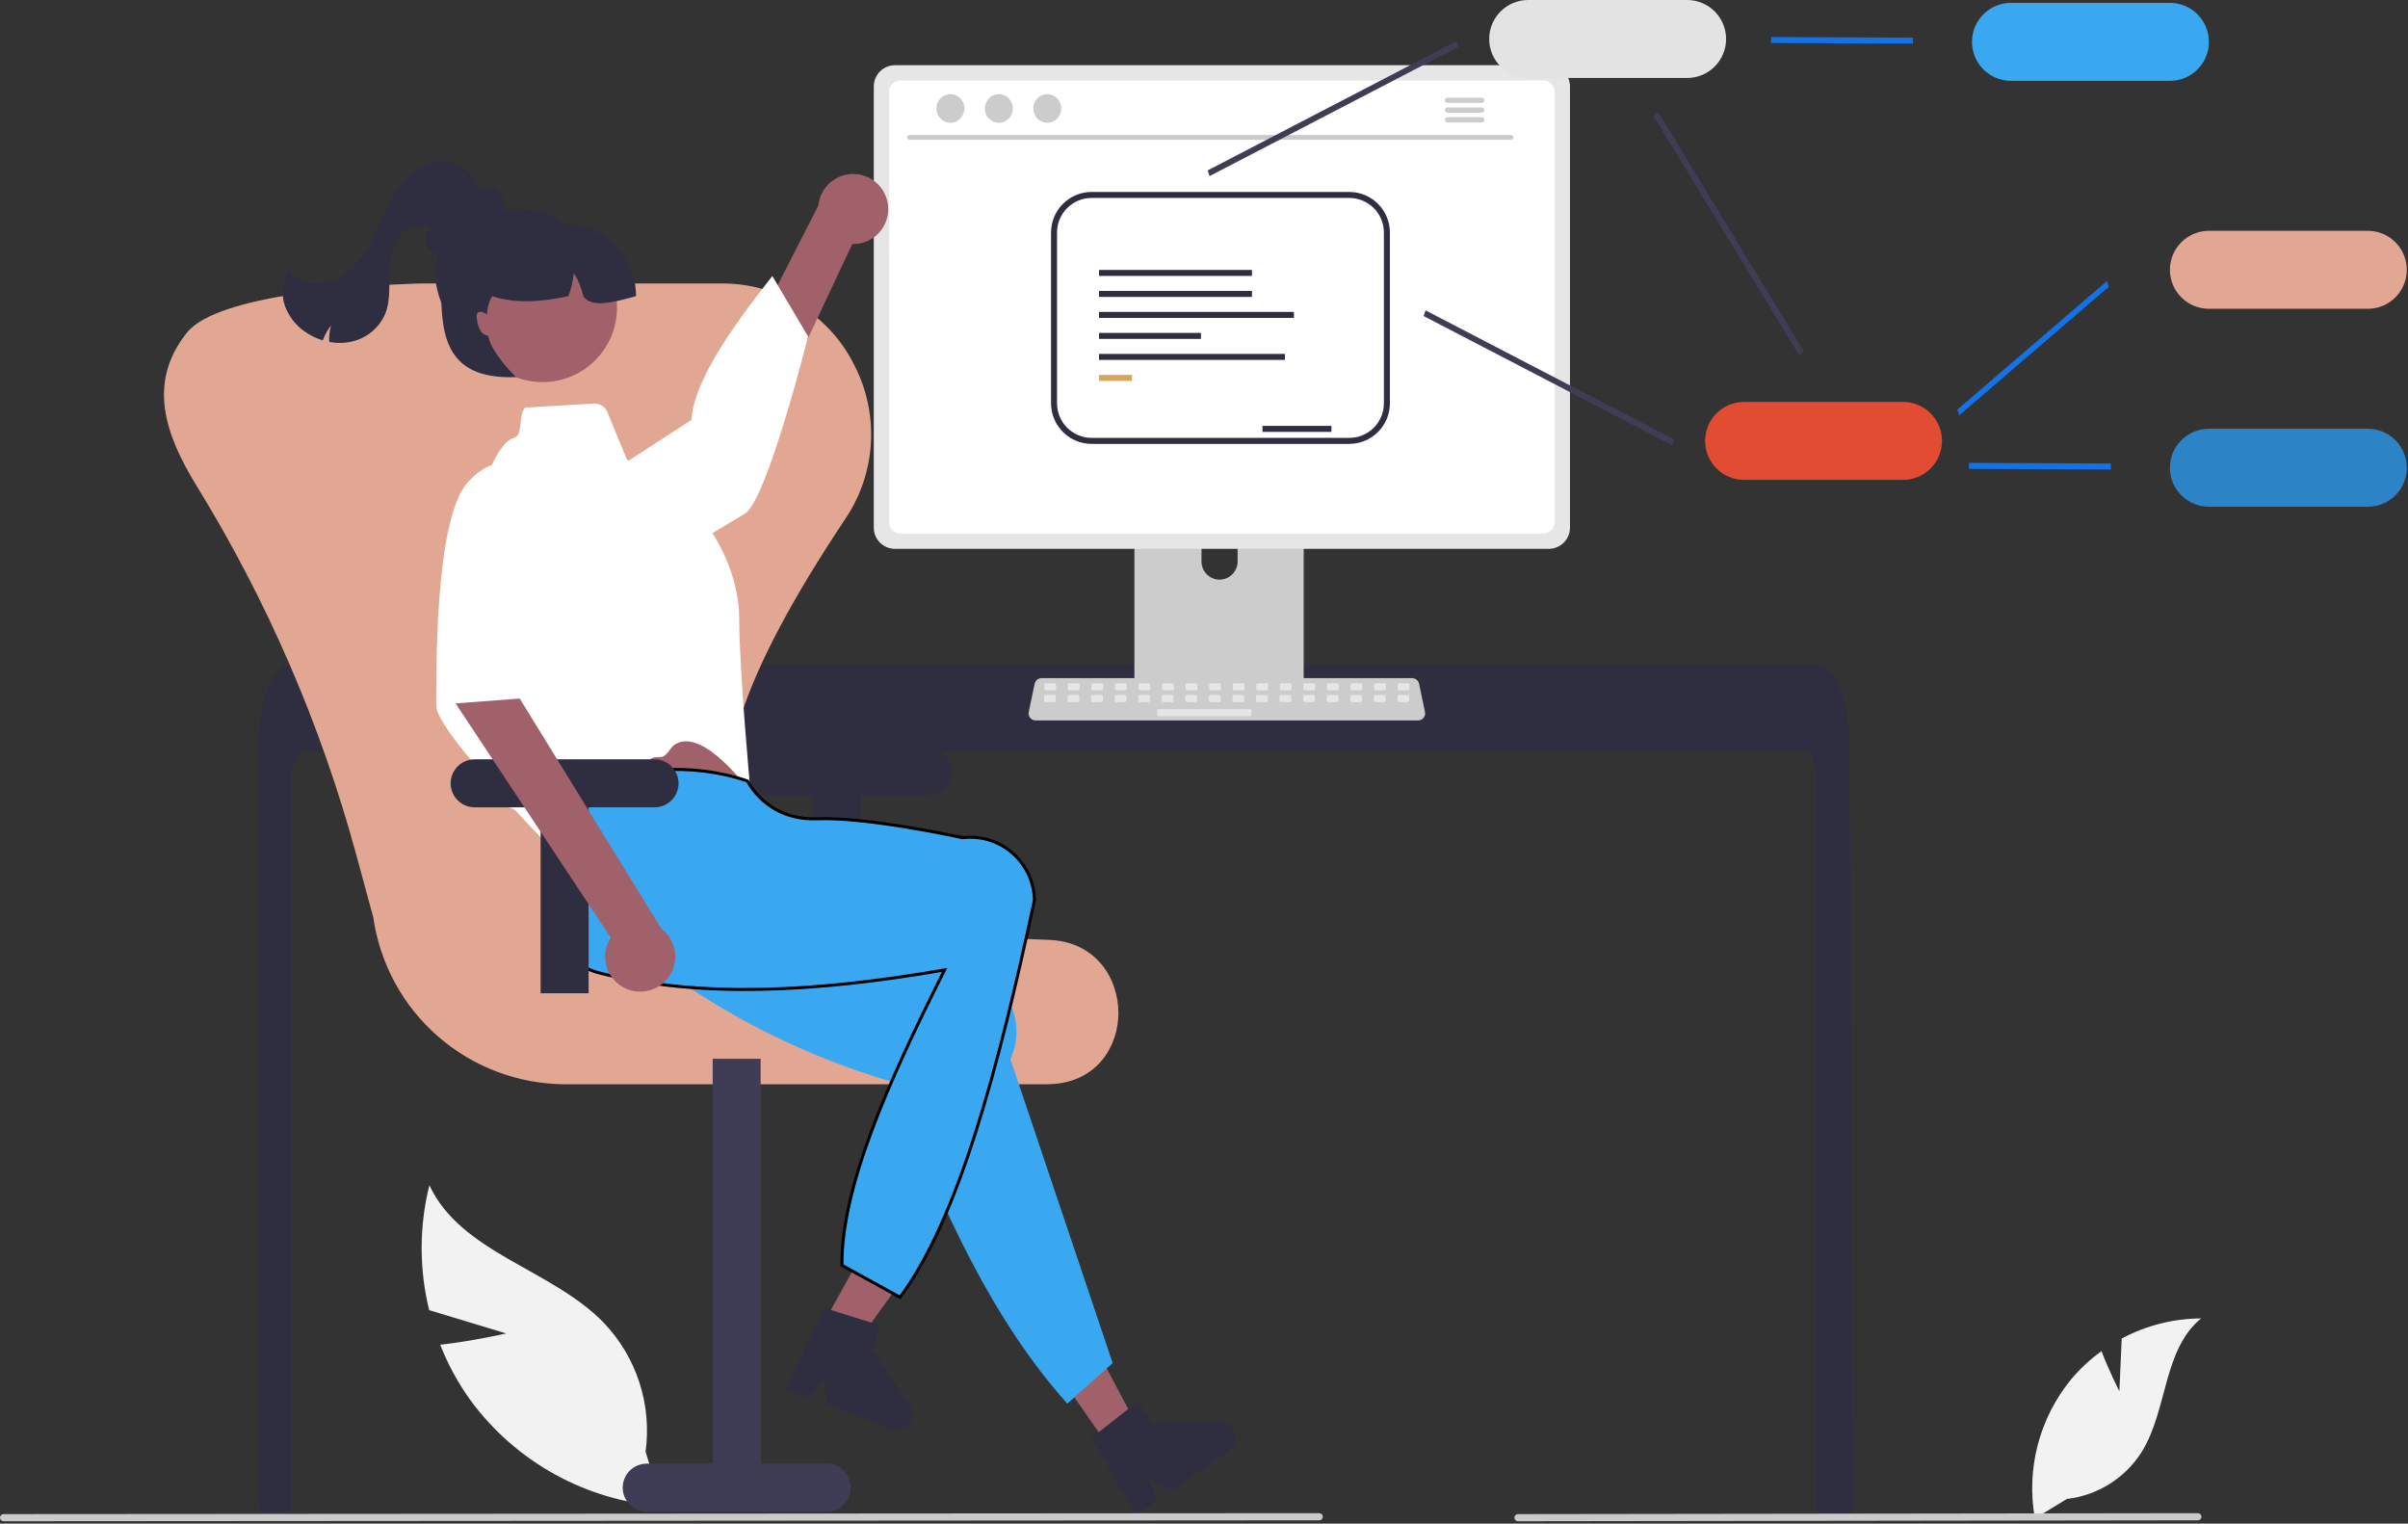 <svg width="803" height="508" viewBox="0 0 803 508" fill="none" xmlns="http://www.w3.org/2000/svg">
<rect x="0" y="0" width="803" height="508" fill="#333333" stroke="none"/>
<g clip-path="url(#clip0_1015_4323)">
<path d="M706.75 463.87L707.531 446.293C715.68 441.938 724.769 439.637 734.009 439.591C721.292 449.988 722.881 470.029 714.26 484.01C711.537 488.35 707.873 492.022 703.539 494.753C699.204 497.485 694.311 499.206 689.221 499.789L678.58 506.304C677.119 498.164 677.441 489.804 679.523 481.8C681.605 473.796 685.397 466.338 690.639 459.941C693.615 456.381 697.028 453.21 700.796 450.503C703.345 457.224 706.75 463.87 706.75 463.87Z" fill="#F2F2F2"/>
<path d="M168.799 444.609L143.119 436.834C139.751 423.151 139.774 408.852 143.186 395.18C153.761 417.889 183.978 423.089 201.393 441.096C206.781 446.754 210.827 453.552 213.231 460.986C215.636 468.421 216.336 476.3 215.281 484.042L220.902 502.223C208.321 501.315 196.087 497.69 185.043 491.599C173.998 485.508 164.405 477.094 156.925 466.938C152.785 461.199 149.384 454.962 146.803 448.373C157.695 447.138 168.799 444.609 168.799 444.609Z" fill="#F2F2F2"/>
<path d="M617.767 503.43C617.763 503.962 617.551 504.472 617.177 504.85C616.991 505.035 616.771 505.181 616.529 505.281C616.287 505.38 616.028 505.431 615.767 505.43H607.727C607.464 505.431 607.203 505.38 606.96 505.28C606.717 505.18 606.496 505.032 606.31 504.846C606.124 504.66 605.977 504.44 605.877 504.197C605.777 503.953 605.726 503.693 605.727 503.43V260.29C605.727 254.93 603.927 250.58 601.717 250.57H101.227C99.007 250.58 97.216 254.93 97.207 260.29V501.94C97.205 502.437 97.019 502.916 96.684 503.283C96.35 503.651 95.891 503.881 95.397 503.93C93.776 504.09 92.156 504.23 90.546 504.36C90.507 504.36 90.466 504.37 90.427 504.37C89.546 504.45 88.667 504.51 87.787 504.58H87.777C87.317 503.75 86.876 502.9 86.427 502.05C86.282 501.761 86.207 501.443 86.207 501.12V247.68C86.207 246.2 86.266 244.71 86.367 243.24C86.509 241.222 86.76 239.212 87.117 237.22C88.806 227.93 92.627 221.64 96.967 221.62H605.967C606.6 221.624 607.226 221.757 607.807 222.01C608.659 222.388 609.43 222.928 610.077 223.6C610.954 224.512 611.704 225.538 612.307 226.65C614.447 230.42 615.977 236.04 616.517 242.58C616.517 242.64 616.527 242.7 616.527 242.76C616.667 244.38 616.737 246.03 616.727 247.68L616.867 269.11L616.957 281.89L617.227 321.99L617.327 336.23L617.767 503.43Z" fill="#2F2E41"/>
<path d="M432.017 147.487H381.012C380.29 147.488 379.599 147.775 379.089 148.286C378.579 148.797 378.294 149.489 378.294 150.211V230.785H434.742V150.211C434.742 149.853 434.672 149.499 434.535 149.168C434.398 148.838 434.197 148.537 433.944 148.284C433.691 148.031 433.391 147.83 433.06 147.694C432.73 147.557 432.375 147.486 432.017 147.487V147.487ZM406.686 193.268C405.091 193.26 403.563 192.623 402.436 191.495C401.308 190.367 400.671 188.84 400.663 187.245V177.951C400.663 176.354 401.298 174.822 402.427 173.692C403.557 172.563 405.089 171.928 406.686 171.928C408.284 171.928 409.815 172.563 410.945 173.692C412.075 174.822 412.709 176.354 412.709 177.951V187.245C412.702 188.84 412.065 190.367 410.937 191.495C409.809 192.623 408.281 193.26 406.686 193.268V193.268Z" fill="#CCCCCC"/>
<path d="M378.119 228.207V235.981C378.12 236.384 378.281 236.77 378.565 237.055C378.85 237.34 379.236 237.5 379.639 237.501H433.397C433.799 237.499 434.185 237.338 434.469 237.053C434.754 236.769 434.915 236.383 434.917 235.981V228.207H378.119Z" fill="#3F3D56"/>
<path d="M516.478 21.742H298.449C296.576 21.745 294.78 22.49 293.456 23.815C292.131 25.14 291.386 26.935 291.383 28.808V175.935C291.384 177.809 292.129 179.605 293.454 180.93C294.779 182.255 296.575 183 298.449 183.002H516.478C518.352 183 520.148 182.255 521.473 180.93C522.798 179.605 523.543 177.809 523.544 175.935V28.808C523.541 26.935 522.796 25.14 521.471 23.815C520.147 22.49 518.351 21.745 516.478 21.742V21.742Z" fill="#E6E6E6"/>
<path d="M514.658 26.846H300.271C299.268 26.848 298.306 27.248 297.598 27.958C296.889 28.668 296.492 29.63 296.491 30.633V174.113C296.493 175.115 296.892 176.075 297.6 176.783C298.309 177.492 299.269 177.891 300.271 177.892H514.658C515.66 177.891 516.62 177.492 517.328 176.783C518.037 176.075 518.435 175.115 518.437 174.113V30.633C518.437 29.63 518.039 28.668 517.331 27.958C516.622 27.248 515.661 26.848 514.658 26.846V26.846Z" fill="white"/>
<path d="M472.899 240.206H345.35C345.001 240.206 344.656 240.128 344.341 239.978C344.026 239.828 343.748 239.609 343.528 239.338C343.308 239.067 343.152 238.75 343.07 238.411C342.988 238.071 342.982 237.718 343.054 237.376L345.033 227.976C345.146 227.451 345.435 226.979 345.853 226.64C346.27 226.301 346.791 226.115 347.329 226.114H470.92C471.458 226.115 471.979 226.301 472.397 226.64C472.814 226.979 473.103 227.451 473.216 227.976L475.195 237.376C475.267 237.718 475.262 238.071 475.18 238.411C475.098 238.75 474.941 239.067 474.721 239.338C474.501 239.609 474.223 239.828 473.908 239.978C473.593 240.128 473.248 240.206 472.899 240.206V240.206Z" fill="#CCCCCC"/>
<path d="M351.675 227.806H348.723C348.453 227.806 348.235 228.025 348.235 228.294V229.675C348.235 229.945 348.453 230.163 348.723 230.163H351.675C351.945 230.163 352.163 229.945 352.163 229.675V228.294C352.163 228.025 351.945 227.806 351.675 227.806Z" fill="#E6E6E6"/>
<path d="M359.532 227.806H356.58C356.31 227.806 356.092 228.025 356.092 228.294V229.675C356.092 229.945 356.31 230.163 356.58 230.163H359.532C359.801 230.163 360.02 229.945 360.02 229.675V228.294C360.02 228.025 359.801 227.806 359.532 227.806Z" fill="#E6E6E6"/>
<path d="M367.388 227.806H364.436C364.167 227.806 363.948 228.025 363.948 228.294V229.675C363.948 229.945 364.167 230.163 364.436 230.163H367.388C367.658 230.163 367.877 229.945 367.877 229.675V228.294C367.877 228.025 367.658 227.806 367.388 227.806Z" fill="#E6E6E6"/>
<path d="M375.245 227.806H372.293C372.024 227.806 371.805 228.025 371.805 228.294V229.675C371.805 229.945 372.024 230.163 372.293 230.163H375.245C375.515 230.163 375.734 229.945 375.734 229.675V228.294C375.734 228.025 375.515 227.806 375.245 227.806Z" fill="#E6E6E6"/>
<path d="M383.102 227.806H380.15C379.88 227.806 379.662 228.025 379.662 228.294V229.675C379.662 229.945 379.88 230.163 380.15 230.163H383.102C383.372 230.163 383.59 229.945 383.59 229.675V228.294C383.59 228.025 383.372 227.806 383.102 227.806Z" fill="#E6E6E6"/>
<path d="M390.959 227.806H388.007C387.737 227.806 387.519 228.025 387.519 228.294V229.675C387.519 229.945 387.737 230.163 388.007 230.163H390.959C391.228 230.163 391.447 229.945 391.447 229.675V228.294C391.447 228.025 391.228 227.806 390.959 227.806Z" fill="#E6E6E6"/>
<path d="M398.815 227.806H395.863C395.594 227.806 395.375 228.025 395.375 228.294V229.675C395.375 229.945 395.594 230.163 395.863 230.163H398.815C399.085 230.163 399.304 229.945 399.304 229.675V228.294C399.304 228.025 399.085 227.806 398.815 227.806Z" fill="#E6E6E6"/>
<path d="M406.672 227.806H403.72C403.451 227.806 403.232 228.025 403.232 228.294V229.675C403.232 229.945 403.451 230.163 403.72 230.163H406.672C406.942 230.163 407.161 229.945 407.161 229.675V228.294C407.161 228.025 406.942 227.806 406.672 227.806Z" fill="#E6E6E6"/>
<path d="M414.529 227.806H411.577C411.307 227.806 411.089 228.025 411.089 228.294V229.675C411.089 229.945 411.307 230.163 411.577 230.163H414.529C414.799 230.163 415.017 229.945 415.017 229.675V228.294C415.017 228.025 414.799 227.806 414.529 227.806Z" fill="#E6E6E6"/>
<path d="M422.386 227.806H419.434C419.164 227.806 418.946 228.025 418.946 228.294V229.675C418.946 229.945 419.164 230.163 419.434 230.163H422.386C422.655 230.163 422.874 229.945 422.874 229.675V228.294C422.874 228.025 422.655 227.806 422.386 227.806Z" fill="#E6E6E6"/>
<path d="M430.243 227.806H427.291C427.021 227.806 426.802 228.025 426.802 228.294V229.675C426.802 229.945 427.021 230.163 427.291 230.163H430.243C430.512 230.163 430.731 229.945 430.731 229.675V228.294C430.731 228.025 430.512 227.806 430.243 227.806Z" fill="#E6E6E6"/>
<path d="M438.099 227.806H435.147C434.878 227.806 434.659 228.025 434.659 228.294V229.675C434.659 229.945 434.878 230.163 435.147 230.163H438.099C438.369 230.163 438.588 229.945 438.588 229.675V228.294C438.588 228.025 438.369 227.806 438.099 227.806Z" fill="#E6E6E6"/>
<path d="M445.956 227.806H443.004C442.734 227.806 442.516 228.025 442.516 228.294V229.675C442.516 229.945 442.734 230.163 443.004 230.163H445.956C446.226 230.163 446.444 229.945 446.444 229.675V228.294C446.444 228.025 446.226 227.806 445.956 227.806Z" fill="#E6E6E6"/>
<path d="M453.813 227.806H450.861C450.591 227.806 450.373 228.025 450.373 228.294V229.675C450.373 229.945 450.591 230.163 450.861 230.163H453.813C454.082 230.163 454.301 229.945 454.301 229.675V228.294C454.301 228.025 454.082 227.806 453.813 227.806Z" fill="#E6E6E6"/>
<path d="M461.67 227.806H458.718C458.448 227.806 458.229 228.025 458.229 228.294V229.675C458.229 229.945 458.448 230.163 458.718 230.163H461.67C461.939 230.163 462.158 229.945 462.158 229.675V228.294C462.158 228.025 461.939 227.806 461.67 227.806Z" fill="#E6E6E6"/>
<path d="M469.526 227.806H466.574C466.305 227.806 466.086 228.025 466.086 228.294V229.675C466.086 229.945 466.305 230.163 466.574 230.163H469.526C469.796 230.163 470.015 229.945 470.015 229.675V228.294C470.015 228.025 469.796 227.806 469.526 227.806Z" fill="#E6E6E6"/>
<path d="M351.582 231.735H348.63C348.36 231.735 348.142 231.953 348.142 232.223V233.603C348.142 233.873 348.36 234.092 348.63 234.092H351.582C351.852 234.092 352.07 233.873 352.07 233.603V232.223C352.07 231.953 351.852 231.735 351.582 231.735Z" fill="#E6E6E6"/>
<path d="M359.439 231.735H356.487C356.217 231.735 355.999 231.953 355.999 232.223V233.603C355.999 233.873 356.217 234.092 356.487 234.092H359.439C359.709 234.092 359.927 233.873 359.927 233.603V232.223C359.927 231.953 359.709 231.735 359.439 231.735Z" fill="#E6E6E6"/>
<path d="M367.296 231.735H364.344C364.074 231.735 363.855 231.953 363.855 232.223V233.603C363.855 233.873 364.074 234.092 364.344 234.092H367.296C367.565 234.092 367.784 233.873 367.784 233.603V232.223C367.784 231.953 367.565 231.735 367.296 231.735Z" fill="#E6E6E6"/>
<path d="M375.152 231.735H372.2C371.931 231.735 371.712 231.953 371.712 232.223V233.603C371.712 233.873 371.931 234.092 372.2 234.092H375.152C375.422 234.092 375.641 233.873 375.641 233.603V232.223C375.641 231.953 375.422 231.735 375.152 231.735Z" fill="#E6E6E6"/>
<path d="M383.009 231.735H380.057C379.787 231.735 379.569 231.953 379.569 232.223V233.603C379.569 233.873 379.787 234.092 380.057 234.092H383.009C383.279 234.092 383.497 233.873 383.497 233.603V232.223C383.497 231.953 383.279 231.735 383.009 231.735Z" fill="#E6E6E6"/>
<path d="M390.866 231.735H387.914C387.644 231.735 387.426 231.953 387.426 232.223V233.603C387.426 233.873 387.644 234.092 387.914 234.092H390.866C391.136 234.092 391.354 233.873 391.354 233.603V232.223C391.354 231.953 391.136 231.735 390.866 231.735Z" fill="#E6E6E6"/>
<path d="M398.723 231.735H395.771C395.501 231.735 395.282 231.953 395.282 232.223V233.603C395.282 233.873 395.501 234.092 395.771 234.092H398.723C398.992 234.092 399.211 233.873 399.211 233.603V232.223C399.211 231.953 398.992 231.735 398.723 231.735Z" fill="#E6E6E6"/>
<path d="M406.579 231.735H403.627C403.358 231.735 403.139 231.953 403.139 232.223V233.603C403.139 233.873 403.358 234.092 403.627 234.092H406.579C406.849 234.092 407.068 233.873 407.068 233.603V232.223C407.068 231.953 406.849 231.735 406.579 231.735Z" fill="#E6E6E6"/>
<path d="M414.436 231.735H411.484C411.215 231.735 410.996 231.953 410.996 232.223V233.603C410.996 233.873 411.215 234.092 411.484 234.092H414.436C414.706 234.092 414.924 233.873 414.924 233.603V232.223C414.924 231.953 414.706 231.735 414.436 231.735Z" fill="#E6E6E6"/>
<path d="M422.293 231.735H419.341C419.071 231.735 418.853 231.953 418.853 232.223V233.603C418.853 233.873 419.071 234.092 419.341 234.092H422.293C422.563 234.092 422.781 233.873 422.781 233.603V232.223C422.781 231.953 422.563 231.735 422.293 231.735Z" fill="#E6E6E6"/>
<path d="M430.15 231.735H427.198C426.928 231.735 426.709 231.953 426.709 232.223V233.603C426.709 233.873 426.928 234.092 427.198 234.092H430.15C430.419 234.092 430.638 233.873 430.638 233.603V232.223C430.638 231.953 430.419 231.735 430.15 231.735Z" fill="#E6E6E6"/>
<path d="M438.007 231.735H435.055C434.785 231.735 434.566 231.953 434.566 232.223V233.603C434.566 233.873 434.785 234.092 435.055 234.092H438.007C438.276 234.092 438.495 233.873 438.495 233.603V232.223C438.495 231.953 438.276 231.735 438.007 231.735Z" fill="#E6E6E6"/>
<path d="M445.863 231.735H442.911C442.642 231.735 442.423 231.953 442.423 232.223V233.603C442.423 233.873 442.642 234.092 442.911 234.092H445.863C446.133 234.092 446.352 233.873 446.352 233.603V232.223C446.352 231.953 446.133 231.735 445.863 231.735Z" fill="#E6E6E6"/>
<path d="M453.72 231.735H450.768C450.498 231.735 450.28 231.953 450.28 232.223V233.603C450.28 233.873 450.498 234.092 450.768 234.092H453.72C453.99 234.092 454.208 233.873 454.208 233.603V232.223C454.208 231.953 453.99 231.735 453.72 231.735Z" fill="#E6E6E6"/>
<path d="M461.577 231.735H458.625C458.355 231.735 458.137 231.953 458.137 232.223V233.603C458.137 233.873 458.355 234.092 458.625 234.092H461.577C461.847 234.092 462.065 233.873 462.065 233.603V232.223C462.065 231.953 461.847 231.735 461.577 231.735Z" fill="#E6E6E6"/>
<path d="M469.434 231.735H466.482C466.212 231.735 465.993 231.953 465.993 232.223V233.603C465.993 233.873 466.212 234.092 466.482 234.092H469.434C469.703 234.092 469.922 233.873 469.922 233.603V232.223C469.922 231.953 469.703 231.735 469.434 231.735Z" fill="#E6E6E6"/>
<path d="M416.793 236.449H386.343C386.073 236.449 385.854 236.667 385.854 236.937V238.318C385.854 238.587 386.073 238.806 386.343 238.806H416.793C417.063 238.806 417.282 238.587 417.282 238.318V236.937C417.282 236.667 417.063 236.449 416.793 236.449Z" fill="#E6E6E6"/>
<path d="M503.881 46.614H303.28C303.071 46.61 302.873 46.524 302.727 46.374C302.581 46.225 302.5 46.025 302.5 45.816C302.5 45.608 302.581 45.408 302.727 45.259C302.873 45.109 303.071 45.023 303.28 45.019H503.881C504.09 45.023 504.288 45.109 504.434 45.259C504.58 45.408 504.662 45.608 504.662 45.816C504.662 46.025 504.58 46.225 504.434 46.374C504.288 46.524 504.09 46.61 503.881 46.614Z" fill="#CACACA"/>
<path d="M316.935 40.946C319.517 40.946 321.61 38.806 321.61 36.166C321.61 33.527 319.517 31.387 316.935 31.387C314.353 31.387 312.26 33.527 312.26 36.166C312.26 38.806 314.353 40.946 316.935 40.946Z" fill="#CCCCCC"/>
<path d="M333.085 40.946C335.667 40.946 337.76 38.806 337.76 36.166C337.76 33.527 335.667 31.387 333.085 31.387C330.503 31.387 328.41 33.527 328.41 36.166C328.41 38.806 330.503 40.946 333.085 40.946Z" fill="#CCCCCC"/>
<path d="M349.236 40.946C351.818 40.946 353.911 38.806 353.911 36.166C353.911 33.527 351.818 31.387 349.236 31.387C346.654 31.387 344.561 33.527 344.561 36.166C344.561 38.806 346.654 40.946 349.236 40.946Z" fill="#CCCCCC"/>
<path d="M494.157 32.572H482.685C482.458 32.576 482.241 32.67 482.082 32.832C481.923 32.995 481.833 33.213 481.833 33.44C481.833 33.668 481.923 33.886 482.082 34.049C482.241 34.211 482.458 34.304 482.685 34.309H494.157C494.385 34.304 494.601 34.211 494.76 34.049C494.919 33.886 495.009 33.668 495.009 33.44C495.009 33.213 494.919 32.995 494.76 32.832C494.601 32.67 494.385 32.576 494.157 32.572V32.572Z" fill="#CCCCCC"/>
<path d="M494.157 35.832H482.685C482.458 35.837 482.241 35.93 482.082 36.093C481.923 36.255 481.833 36.474 481.833 36.701C481.833 36.928 481.923 37.147 482.082 37.309C482.241 37.471 482.458 37.565 482.685 37.57H494.157C494.385 37.565 494.601 37.471 494.76 37.309C494.919 37.147 495.009 36.928 495.009 36.701C495.009 36.474 494.919 36.255 494.76 36.093C494.601 35.93 494.385 35.837 494.157 35.832V35.832Z" fill="#CCCCCC"/>
<path d="M494.157 39.089H482.685C482.458 39.093 482.241 39.187 482.082 39.349C481.923 39.512 481.833 39.73 481.833 39.958C481.833 40.185 481.923 40.403 482.082 40.566C482.241 40.728 482.458 40.822 482.685 40.826H494.157C494.385 40.822 494.601 40.728 494.76 40.566C494.919 40.403 495.009 40.185 495.009 39.958C495.009 39.73 494.919 39.512 494.76 39.349C494.601 39.187 494.385 39.093 494.157 39.089V39.089Z" fill="#CCCCCC"/>
<path d="M403.375 58.71L402.727 56.817L485.585 13.765L486.232 15.658L403.375 58.71Z" fill="#3F3D56"/>
<path d="M653.375 138.452L652.727 136.559L702.585 93.725L703.232 95.617L653.375 138.452Z" fill="#1272E7"/>
<path d="M557.585 148.423L474.727 105.371L475.375 103.478L558.232 146.53L557.585 148.423Z" fill="#3F3D56"/>
<path d="M600 118.465L551.425 38.719L552.96 37.436L601.534 117.182L600 118.465Z" fill="#3F3D56"/>
<path d="M637.908 14.554L590.601 14.336V12.336L637.908 12.554V14.554Z" fill="#1272E7"/>
<path d="M723.605 26.959H670.605C667.157 26.959 663.851 25.59 661.413 23.152C658.975 20.714 657.605 17.407 657.605 13.96C657.605 10.512 658.975 7.205 661.413 4.767C663.851 2.329 667.157 0.959 670.605 0.959H723.605C727.053 0.959 730.359 2.329 732.797 4.767C735.235 7.205 736.605 10.512 736.605 13.96C736.605 17.407 735.235 20.714 732.797 23.152C730.359 25.59 727.053 26.959 723.605 26.959Z" fill="#3AA8F0"/>
<path d="M789.605 102.959H736.605C733.157 102.959 729.851 101.59 727.413 99.152C724.975 96.714 723.605 93.407 723.605 89.96C723.605 86.512 724.975 83.205 727.413 80.767C729.851 78.329 733.157 76.96 736.605 76.96H789.605C793.053 76.96 796.359 78.329 798.797 80.767C801.235 83.205 802.605 86.512 802.605 89.96C802.605 93.407 801.235 96.714 798.797 99.152C796.359 101.59 793.053 102.959 789.605 102.959V102.959Z" fill="#E1A793"/>
<path d="M703.908 156.553L656.601 156.336V154.336L703.908 154.553V156.553Z" fill="#1272E7"/>
<path d="M789.605 168.959H736.605C733.157 168.959 729.851 167.59 727.413 165.152C724.975 162.714 723.605 159.407 723.605 155.959C723.605 152.512 724.975 149.205 727.413 146.767C729.851 144.329 733.157 142.959 736.605 142.959H789.605C793.053 142.959 796.359 144.329 798.797 146.767C801.235 149.205 802.605 152.512 802.605 155.959C802.605 159.407 801.235 162.714 798.797 165.152C796.359 167.59 793.053 168.959 789.605 168.959V168.959Z" fill="#2C84C7"/>
<path d="M634.605 160H581.605C578.157 160 574.851 158.63 572.413 156.192C569.975 153.754 568.605 150.448 568.605 147C568.605 143.552 569.975 140.246 572.413 137.808C574.851 135.37 578.157 134 581.605 134H634.605C638.053 134 641.359 135.37 643.797 137.808C646.235 140.246 647.605 143.552 647.605 147C647.605 150.448 646.235 153.754 643.797 156.192C641.359 158.63 638.053 160 634.605 160V160Z" fill="#E24C32"/>
<path d="M562.605 26H509.605C506.157 26 502.851 24.63 500.413 22.192C497.975 19.754 496.605 16.448 496.605 13C496.605 9.552 497.975 6.246 500.413 3.808C502.851 1.37 506.157 1.45314e-07 509.605 0H562.605C566.053 1.45314e-07 569.359 1.37 571.797 3.808C574.235 6.246 575.605 9.552 575.605 13C575.605 16.448 574.235 19.754 571.797 22.192C569.359 24.63 566.053 26 562.605 26V26Z" fill="#E3E3E3"/>
<path d="M309.277 249.18H249.277C247.155 249.18 245.12 250.023 243.62 251.523C242.119 253.024 241.277 255.058 241.277 257.18C241.277 259.302 242.119 261.337 243.62 262.837C245.12 264.337 247.155 265.18 249.277 265.18H271.277V327.18H287.277V265.18H309.277C311.398 265.18 313.433 264.337 314.933 262.837C316.434 261.337 317.277 259.302 317.277 257.18C317.277 255.058 316.434 253.024 314.933 251.523C313.433 250.023 311.398 249.18 309.277 249.18Z" fill="#2F2E41"/>
<path d="M348.878 361.517H188.395C172.837 361.46 157.818 355.808 146.083 345.593C134.348 335.379 126.68 321.283 124.478 305.881L118.798 284.986C107.04 241.685 89.13 200.296 65.616 162.083C54.869 144.629 49.337 127.734 61.901 111.467C62.008 111.329 62.114 111.192 62.217 111.058C72.294 97.941 122.451 95.102 138.802 94.55C139.448 94.528 140.097 94.517 140.748 94.517H240.567C241.218 94.517 241.866 94.528 242.511 94.55C251.326 94.807 259.907 97.445 267.343 102.185C274.779 106.925 280.793 113.589 284.748 121.471C288.967 129.518 290.93 138.557 290.427 147.63C289.924 156.702 286.975 165.469 281.892 173C246.828 225.671 236.093 258.698 247.084 280.085C257.715 300.773 290.304 311.35 349.642 313.371C365.589 313.914 372.907 326.331 372.958 337.637C373.008 348.652 365.972 360.813 350.405 361.485C349.9 361.506 349.39 361.517 348.878 361.517Z" fill="#E1A793"/>
<path d="M215.657 504.017H275.657C277.779 504.017 279.814 503.174 281.314 501.674C282.814 500.174 283.657 498.139 283.657 496.017C283.657 493.895 282.814 491.861 281.314 490.36C279.814 488.86 277.779 488.017 275.657 488.017H253.657V353.017H237.657V488.017H215.657C213.535 488.017 211.501 488.86 210 490.36C208.5 491.861 207.657 493.895 207.657 496.017C207.657 498.139 208.5 500.174 210 501.674C211.501 503.174 213.535 504.017 215.657 504.017Z" fill="#3F3D56"/>
<path d="M269.963 449.592L280.299 455.206L307.661 417.375L292.405 409.088L269.963 449.592Z" fill="#A0616A"/>
<path d="M274.938 436.111L293.702 441.987L290.716 449.848L303.582 468.522C304.218 469.445 304.542 470.546 304.508 471.666C304.473 472.785 304.081 473.864 303.39 474.746C302.699 475.627 301.744 476.264 300.665 476.564C299.585 476.864 298.439 476.811 297.392 476.413L275.548 468.115L274.737 458.908L270.312 466.125L262.076 462.996L274.938 436.111Z" fill="#2F2E41"/>
<path d="M296.078 68.076C296.323 69.756 296.197 71.469 295.708 73.095C295.22 74.721 294.38 76.22 293.249 77.487C292.119 78.754 290.724 79.757 289.163 80.426C287.603 81.095 285.914 81.414 284.217 81.36L244.366 166.156L231.867 148.726L272.891 68.545C273.17 65.7 274.484 63.056 276.582 61.115C278.68 59.173 281.418 58.069 284.276 58.011C287.134 57.953 289.914 58.946 292.09 60.801C294.265 62.656 295.684 65.244 296.078 68.076V68.076Z" fill="#A0616A"/>
<path d="M163.829 183.301C163.829 183.301 162.761 198.114 179.514 201.02C196.267 203.925 241.053 175.605 248.408 171.256C255.763 166.908 269.47 112.196 269.47 112.196L257.55 92.034C242.832 110.651 231.275 127.818 230.573 140.004L163.829 183.301Z" fill="white"/>
<path d="M183.169 234.327L186.787 249.873C186.787 249.873 186.823 264.208 189.362 266.851C191.883 269.482 247.317 264.2 247.317 264.2C247.317 264.2 241.44 241.1 241.518 223.622L183.169 234.327Z" fill="#A0616A"/>
<path d="M175.114 135.904L197.975 134.554C198.939 134.498 199.897 134.743 200.715 135.256C201.533 135.769 202.17 136.525 202.539 137.418L208.999 153.079L235.849 175.271C235.849 175.271 246.48 188.799 246.505 206.271C246.53 223.742 250.276 264.18 250.276 264.18C250.276 264.18 234.761 242.342 225.185 248.15C223.556 249.138 222.983 251.159 221.276 252.18C220.425 252.69 218.459 252.195 217.599 252.705C204.403 260.538 190.641 268.191 189.355 266.849C186.831 264.215 183.768 250.752 183.768 250.752L162.842 173.865C161.707 169.819 161.482 165.573 162.182 161.43C162.882 157.287 164.49 153.351 166.891 149.903C168.353 147.845 169.885 146.313 171.308 146.06C174.504 145.379 172.804 138.216 175.114 135.904Z" fill="white"/>
<path d="M369.583 482.16L379.233 475.451L357.372 434.207L343.13 444.109L369.583 482.16Z" fill="#A0616A"/>
<path d="M371.042 454.486L355.918 468.005C331.87 441.209 313.691 403.629 298.285 360.952C257.919 349.13 227.478 330.064 200.903 307.425C191.887 299.797 185.129 289.997 192.818 280.704C193.178 280.27 193.553 279.85 193.944 279.444C203.022 270.114 226.045 271.892 239.529 263.344L269.65 295.541L267.755 304.172L324.333 323.337C327.055 324.291 329.561 325.775 331.707 327.702C333.853 329.63 335.597 331.963 336.836 334.568C338.076 337.173 338.788 339.997 338.931 342.878C339.073 345.759 338.644 348.64 337.668 351.354C337.456 351.968 337.218 352.572 336.955 353.165L371.042 454.486Z" fill="#3AA8F0"/>
<path d="M363.957 479.44L379.404 467.275L384.204 474.18L406.882 474.111C408.002 474.108 409.094 474.462 409.998 475.123C410.902 475.784 411.572 476.717 411.908 477.785C412.245 478.853 412.231 480.001 411.869 481.061C411.507 482.121 410.816 483.038 409.896 483.677L390.71 497.015L382.655 492.484L386.111 500.211L378.877 505.24L363.957 479.44Z" fill="#2F2E41"/>
<path d="M179.115 156.811C179.115 156.811 167.012 148.203 155.826 161.009C144.641 173.815 145.575 226.796 145.47 235.339C145.437 238.015 149.3 243.788 154.623 250.456C157.012 253.45 159.696 256.624 162.453 259.779C164.049 261.605 162.674 265.406 164.276 267.18C165.87 268.945 170.441 268.685 171.956 270.323C179.15 278.098 184.995 284.017 184.995 284.017L208.415 284.305C208.679 266.895 196.757 251.354 181.439 236.335L179.115 156.811Z" fill="white"/>
<path d="M155.508 81.008C153.291 82.608 150.958 84.257 148.252 84.653C145.547 85.05 142.379 83.742 141.63 81.112C140.715 77.896 143.619 74.968 146.229 72.878L154.505 66.251C156.02 64.907 157.731 63.801 159.579 62.971C160.507 62.562 161.515 62.368 162.528 62.402C163.541 62.436 164.534 62.697 165.433 63.166C166.322 63.767 167.043 64.585 167.527 65.543C168.011 66.502 168.241 67.568 168.196 68.64C168.078 70.789 167.369 72.864 166.146 74.636C164.61 77.03 162.605 79.089 160.252 80.689C157.899 82.288 155.247 83.395 152.455 83.942" fill="#2F2E41"/>
<path d="M159.184 64.224C159.425 58.225 153.034 53.476 147.044 53.851C141.055 54.227 135.906 58.44 132.509 63.389C129.114 68.334 127.074 74.062 124.399 79.431C121.724 84.801 118.161 90.058 112.846 92.84C107.531 95.618 100.133 95.123 96.459 90.379C95.317 92.111 94.599 94.088 94.363 96.15C94.128 98.211 94.381 100.299 95.103 102.244C96.607 106.139 99.411 109.393 103.041 111.455C104.486 112.312 106.029 112.991 107.637 113.476C108.3 111.687 109.233 110.009 110.403 108.501C109.874 110.286 109.673 112.152 109.807 114.008C112.286 114.483 114.836 114.443 117.298 113.89C119.716 113.349 121.974 112.252 123.894 110.687C125.815 109.121 127.343 107.129 128.36 104.869C130.606 99.551 129.462 93.488 129.942 87.736C130.419 81.982 133.885 75.414 139.658 75.321C144.055 75.248 143.473 75.611 146.258 79.012" fill="#2F2E41"/>
<path d="M199.105 95.742C199.105 102.638 196.366 109.251 191.49 114.127C186.614 119.003 180.001 121.742 173.105 121.742C158.746 121.742 145.105 105.101 145.105 90.742C145.105 76.382 158.746 69.742 173.105 69.742C180.001 69.742 186.614 72.481 191.49 77.357C196.366 82.233 199.105 88.846 199.105 95.742V95.742Z" fill="#2F2E41"/>
<path d="M185.917 126.9C199.339 124.154 207.993 111.047 205.246 97.626C202.5 84.204 189.394 75.55 175.972 78.297C162.551 81.043 153.897 94.15 156.643 107.571C159.389 120.992 172.496 129.646 185.917 126.9Z" fill="#A0616A"/>
<path d="M212.105 98.742C204.762 100.747 197.348 102.849 194.485 98.742C193.929 96.019 192.874 93.422 191.375 91.082C191.093 93.703 190.478 96.277 189.545 98.742C180.268 100.758 171.597 101.24 164.105 98.742C163.075 100.605 162.477 102.676 162.355 104.802C161.984 104.569 161.597 104.365 161.195 104.192C160.957 104.057 160.693 103.975 160.42 103.951C160.148 103.927 159.873 103.961 159.615 104.052C159.437 104.16 159.286 104.307 159.173 104.482C159.06 104.657 158.989 104.855 158.965 105.062C158.915 105.479 158.936 105.902 159.025 106.312C159.13 107.742 159.557 109.13 160.275 110.372C160.559 110.8 160.929 111.164 161.361 111.441C161.793 111.718 162.278 111.902 162.785 111.982C163.825 117.832 172.105 125.742 172.105 125.742C147.105 126.742 147.105 109.782 147.105 93.742L150.105 87.742H160.105V74.742H188.105C194.47 74.744 200.573 77.273 205.074 81.773C209.574 86.274 212.103 92.377 212.105 98.742V98.742Z" fill="#2F2E41"/>
<path d="M439.941 506.911L1.191 507.219C1.034 507.219 0.879 507.189 0.734 507.129C0.589 507.069 0.457 506.982 0.347 506.871C0.236 506.761 0.148 506.629 0.088 506.484C0.028 506.34 -0.003 506.185 -0.003 506.028C-0.003 505.871 0.028 505.716 0.088 505.572C0.148 505.427 0.236 505.295 0.347 505.185C0.457 505.074 0.589 504.987 0.734 504.927C0.879 504.867 1.034 504.837 1.191 504.837L439.941 504.53C440.257 504.53 440.559 504.655 440.783 504.879C441.006 505.102 441.131 505.405 441.131 505.721C441.131 506.036 441.006 506.339 440.783 506.563C440.559 506.786 440.257 506.911 439.941 506.911Z" fill="#CACACA"/>
<path d="M732.941 506.911L506.191 507.219C506.034 507.219 505.879 507.189 505.734 507.129C505.589 507.069 505.457 506.982 505.347 506.871C505.236 506.761 505.148 506.629 505.088 506.484C505.027 506.34 504.997 506.185 504.997 506.028C504.997 505.871 505.027 505.716 505.088 505.572C505.148 505.427 505.236 505.295 505.347 505.185C505.457 505.074 505.589 504.987 505.734 504.927C505.879 504.867 506.034 504.837 506.191 504.837L732.941 504.53C733.257 504.53 733.559 504.655 733.783 504.879C734.006 505.102 734.131 505.405 734.131 505.721C734.131 506.036 734.006 506.339 733.783 506.563C733.559 506.786 733.257 506.911 732.941 506.911Z" fill="#CACACA"/>
<path d="M449.968 148H364.015C360.429 147.996 356.992 146.57 354.457 144.035C351.921 141.499 350.495 138.062 350.491 134.477V77.523C350.495 73.938 351.922 70.501 354.457 67.965C356.992 65.43 360.429 64.004 364.015 64H449.968C453.553 64.004 456.991 65.43 459.526 67.965C462.061 70.501 463.487 73.938 463.491 77.523V134.477C463.487 138.062 462.061 141.499 459.526 144.035C456.991 146.57 453.553 147.996 449.968 148ZM364.015 66C360.96 66.004 358.031 67.219 355.87 69.379C353.71 71.539 352.495 74.468 352.491 77.523V134.477C352.495 137.532 353.71 140.461 355.87 142.621C358.031 144.781 360.96 145.997 364.015 146H449.968C453.023 145.997 455.952 144.781 458.112 142.621C460.273 140.461 461.488 137.532 461.491 134.477V77.523C461.488 74.468 460.273 71.539 458.112 69.379C455.952 67.219 453.023 66.004 449.968 66H364.015Z" fill="#2F2E41"/>
<path d="M443.991 142H421V144H443.991V142Z" fill="#2F2E41"/>
<path d="M417.491 90H366.491V92H417.491V90Z" fill="#2F2E41"/>
<path d="M417.491 97H366.491V99H417.491V97Z" fill="#2F2E41"/>
<path d="M431.491 104H366.491V106H431.491V104Z" fill="#2F2E41"/>
<path d="M400.491 111H366.491V113H400.491V111Z" fill="#2F2E41"/>
<path d="M428.491 118H366.491V120H428.491V118Z" fill="#2F2E41"/>
<path d="M377.491 125H366.491V127H377.491V125Z" fill="#DAA45C"/>
<path d="M187.99 263.432C209.79 256.013 230.437 253.937 249.3 260.423C249.35 260.522 249.421 260.657 249.513 260.823C249.719 261.194 250.029 261.718 250.454 262.343C251.303 263.593 252.612 265.249 254.456 266.884C258.15 270.161 263.983 273.341 272.52 273C280.852 272.666 292.924 274.235 302.946 275.896C307.949 276.726 312.43 277.576 315.66 278.22C317.275 278.541 318.577 278.811 319.474 279C319.923 279.095 320.271 279.169 320.507 279.22C320.624 279.245 320.714 279.265 320.774 279.278L320.842 279.293L320.859 279.296L320.863 279.297L320.864 279.298C320.865 279.298 320.865 279.298 320.972 278.809L320.865 279.298L320.947 279.316L321.032 279.306C323.833 278.971 326.673 279.194 329.388 279.962C332.103 280.729 334.639 282.027 336.851 283.779C339.062 285.532 340.904 287.705 342.272 290.173C343.639 292.641 344.505 295.355 344.819 298.159L344.82 298.164C344.895 298.774 344.945 299.386 344.97 300C338.975 328.1 332.62 354.776 325.302 377.704C318.04 400.455 309.843 419.476 300.136 432.533L280.773 421.883C280.645 409.025 284.427 393.886 290.56 377.362C296.737 360.72 305.281 342.714 314.563 324.273L315.008 323.387L314.031 323.555C272.533 330.692 233.444 332.966 199.663 324.354C194.228 322.919 189.576 319.402 186.713 314.565C183.849 309.727 183.003 303.957 184.359 298.501L184.36 298.497C184.489 297.962 184.638 297.432 184.807 296.908C186.591 291.464 185.882 286.873 185.195 282.426C185.084 281.708 184.973 280.993 184.874 280.28C184.167 275.193 183.989 270.026 187.99 263.432Z" fill="#3AA8F0" stroke="black"/>
<path d="M218.277 253.18H158.277C156.155 253.18 154.12 254.023 152.62 255.523C151.119 257.024 150.277 259.058 150.277 261.18C150.277 263.302 151.119 265.337 152.62 266.837C154.12 268.337 156.155 269.18 158.277 269.18H180.277V331.18H196.277V269.18H218.277C220.398 269.18 222.433 268.337 223.933 266.837C225.434 265.337 226.277 263.302 226.277 261.18C226.277 259.058 225.434 257.024 223.933 255.523C222.433 254.023 220.398 253.18 218.277 253.18V253.18Z" fill="#2F2E41"/>
<path d="M208.872 329.673C207.309 329.01 205.911 328.012 204.775 326.749C203.639 325.487 202.795 323.991 202.3 322.367C201.805 320.742 201.672 319.029 201.911 317.348C202.15 315.667 202.754 314.059 203.682 312.637L151.927 234.535L173.314 232.909L220.516 309.616C222.802 311.333 224.379 313.828 224.948 316.63C225.517 319.431 225.038 322.344 223.603 324.816C222.167 327.289 219.875 329.149 217.16 330.044C214.445 330.939 211.496 330.807 208.872 329.673V329.673Z" fill="#A0616A"/>
</g>
<defs>
<clipPath id="clip0_1015_4323">
<rect width="802.605" height="507.219" fill="white"/>
</clipPath>
</defs>
</svg>
